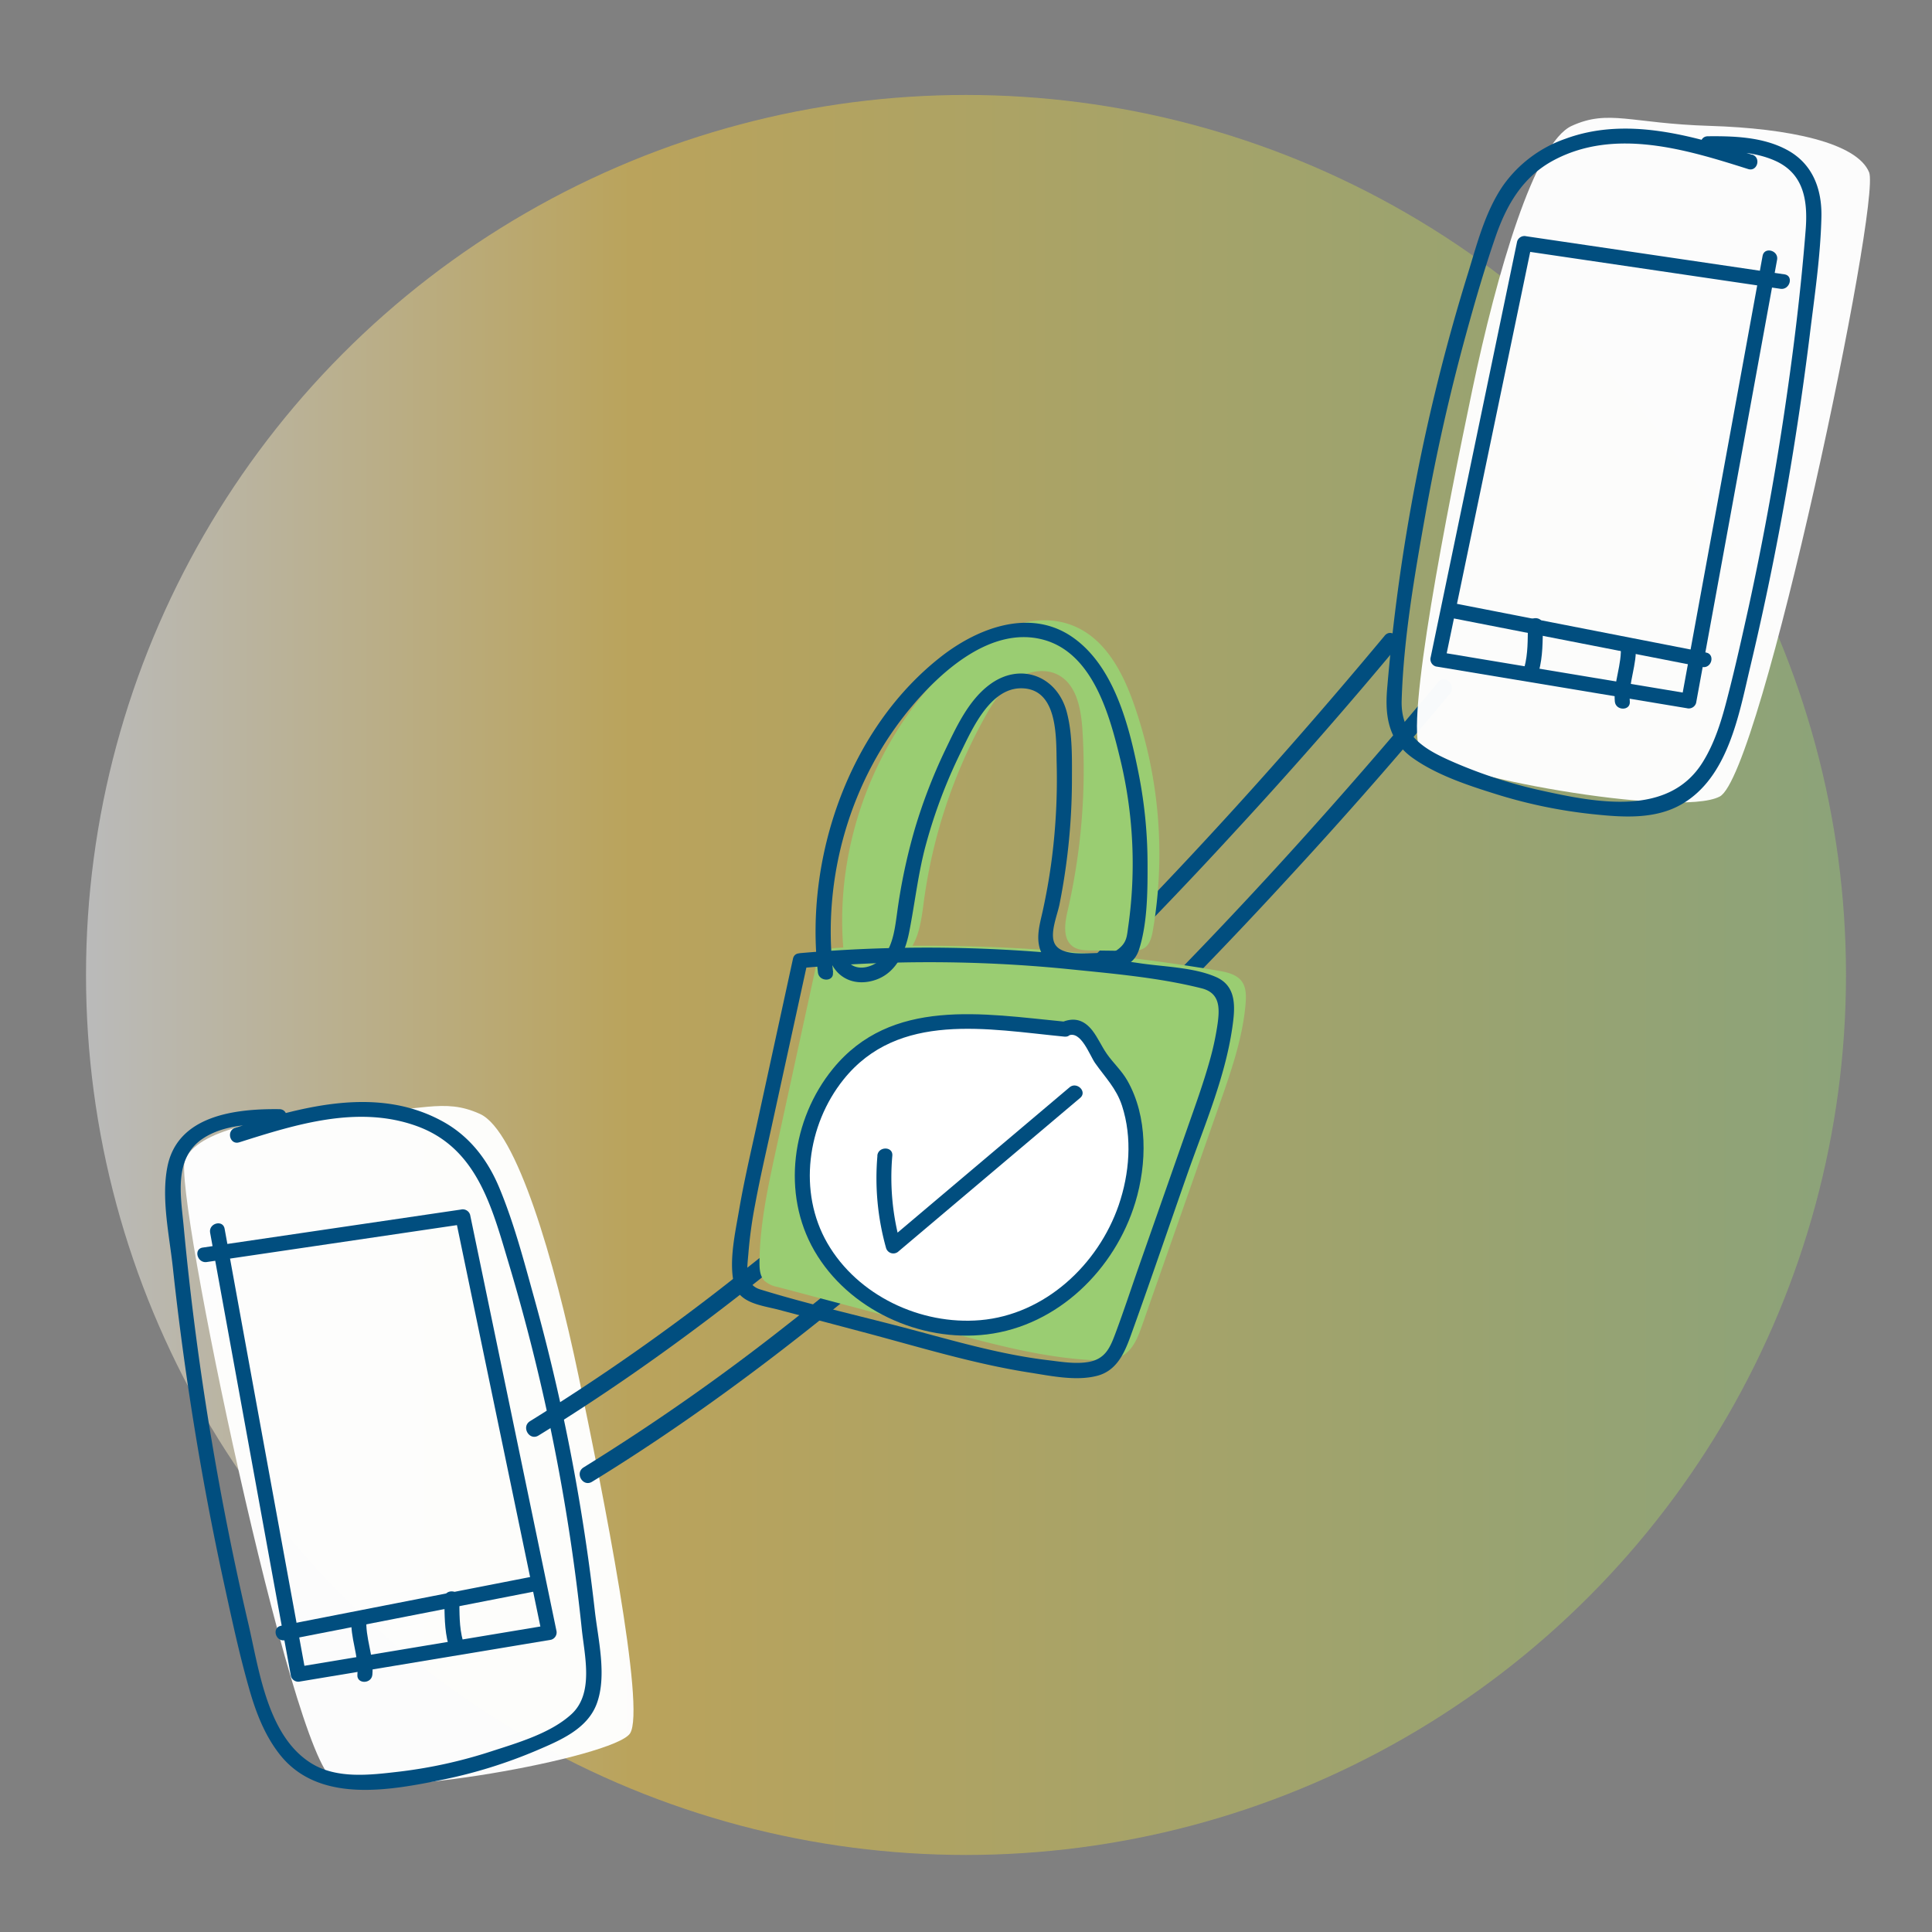 <?xml version="1.0" encoding="UTF-8"?>
<svg xmlns="http://www.w3.org/2000/svg" xmlns:xlink="http://www.w3.org/1999/xlink" viewBox="0 0 580 580">
  <rect x="0" y="0" width="580" height="580" fill="#808080" stroke="none"/>
  <defs>
    <style>.cls-1{fill:none;}.cls-2{isolation:isolate;}.cls-3{clip-path:url(#clip-path);}.cls-4{fill:#ffec8d;}.cls-5{opacity:0.46;mix-blend-mode:multiply;fill:url(#linear-gradient);}.cls-6{opacity:0.97;}.cls-7{fill:#fff;}.cls-8{fill:#014e7f;}.cls-9{fill:#9acd72;}</style>
    <clipPath id="clip-path">
      <rect class="cls-1" x="0.73" y="0.89" width="580" height="580"/>
    </clipPath>
    <linearGradient id="linear-gradient" x1="25.82" y1="292.69" x2="554.18" y2="292.69" gradientUnits="userSpaceOnUse">
      <stop offset="0" stop-color="#fff"/>
      <stop offset="0.31" stop-color="#ffcd31"/>
      <stop offset="1" stop-color="#9acd72"/>
    </linearGradient>
  </defs>
  <title>iiLAB -U1-concepts-02-SEEKING REMOTE HELP v1</title>
  <g class="cls-2">
    <g id="Layer_2" data-name="Layer 2">
      <g class="cls-3">
        <circle class="cls-5" cx="290" cy="292.69" r="264.18"/>
        <g class="cls-6">
          <path class="cls-7" d="M189.12,520.41c-4.87,7.19-76.73,20.25-89.11,13.72S51.88,357,55.52,348.23s23.76-13.1,47.44-13.82,30.09-5,41.13,0S166.42,378.3,173.67,413,194,513.22,189.12,520.41Z"/>
        </g>
        <path class="cls-8" d="M415.71,190.82C357.15,261.11,292.17,327.56,220,384a656.44,656.44,0,0,1-60.87,42.64c-2.74,1.68-.23,6,2.52,4.32,38.17-23.42,73.46-51.43,107-81a1386.54,1386.54,0,0,0,102-100.23q25-27.06,48.57-55.35c2-2.46-1.47-6-3.54-3.54h0Z"/>
        <path class="cls-8" d="M431.78,204.73C373.22,275,308.23,341.47,236.08,397.88a656.44,656.44,0,0,1-60.87,42.64c-2.74,1.68-.23,6,2.52,4.32,38.17-23.42,73.46-51.43,107-81a1386.54,1386.54,0,0,0,102-100.23q25-27.06,48.57-55.35c2-2.46-1.47-6-3.54-3.54h0Z"/>
        <path class="cls-8" d="M71.84,342.93c16.93-5.37,35.4-11.17,52.93-5,18.35,6.45,22.83,24.26,27.88,41.1a598.59,598.59,0,0,1,22,110c0.84,8.08,3.7,19.35-3.1,25.58-6.26,5.75-16.22,8.61-24.13,11.18a143.66,143.66,0,0,1-27.57,6.07c-8.61,1-18.73,2.29-26.45-2.54-13.17-8.23-15.63-28.13-18.85-41.9q-6.37-27.28-11-54.93-5.4-32.1-8.43-64.53c-0.84-8.93-3-20.19,5.65-26.07,6.55-4.45,15.49-4.5,23.1-4.41,2.9,0,2.9-4.47,0-4.5-13-.16-30.53,1.76-33.61,17.27-1.9,9.58.58,20.63,1.62,30.2q1.69,15.67,3.92,31.27,4.64,32.52,11.67,64.64c2.2,10.08,4.38,20.22,7.2,30.15,2,7.18,4.73,14.46,9.44,20.35,11.67,14.58,32.75,10.7,48.83,7.4A147.45,147.45,0,0,0,161,525.54c7-3,15.34-6.41,18.17-14.14,3.09-8.43.35-19.36-.62-28q-1.74-15.4-4.27-30.69a600.57,600.57,0,0,0-13.9-63c-3.08-11.1-6.06-22.52-10.5-33.17-3.54-8.47-9-15.56-17.2-20-19.65-10.67-42.17-4.26-62.07,2.05-2.75.87-1.58,5.22,1.2,4.34h0Z"/>
        <path class="cls-8" d="M159.9,473.29L84.35,488.07c-2.84.56-1.64,4.89,1.2,4.34l75.56-14.77c2.84-.56,1.64-4.89-1.2-4.34h0Z"/>
        <path class="cls-4" d="M107.78,485.93c-0.24,1.5,2,15.31,1.76,16.81"/>
        <path class="cls-8" d="M105.53,485.93c-0.49,5.57,2.25,11.24,1.76,16.81-0.25,2.88,4.25,2.87,4.5,0,0.49-5.57-2.25-11.24-1.76-16.81,0.25-2.88-4.25-2.87-4.5,0h0Z"/>
        <path class="cls-4" d="M135.63,479.91c0.19,6.66-.59,6.87,1.17,13.29"/>
        <path class="cls-8" d="M133.38,479.91c0.11,4.83,0,9.17,1.25,13.89,0.75,2.79,5.09,1.61,4.34-1.2-1.16-4.32-1-8.26-1.09-12.69-0.06-2.89-4.56-2.9-4.5,0h0Z"/>
        <path class="cls-8" d="M63.09,370.13Q72.55,422.08,82,474l5.35,29.22a2.3,2.3,0,0,0,2.77,1.57l75.34-12.53a2.29,2.29,0,0,0,1.57-2.77L144.31,380l-3.18-15.31a2.31,2.31,0,0,0-2.77-1.57L60.87,374.53c-2.85.42-1.64,4.76,1.2,4.34l77.48-11.43-2.77-1.57L159.55,475.4l3.18,15.31,1.57-2.77L89,500.48,91.74,502q-9.84-53.69-19.63-107.4l-4.68-25.72c-0.52-2.84-4.86-1.64-4.34,1.2h0Z"/>
        <g class="cls-6">
          <path class="cls-7" d="M426.45,225.29c4.91,7.25,77.34,20.41,89.83,13.83S564.79,60.58,561.12,51.72s-23.95-13.2-47.82-13.93-30.33-5.07-41.46,0S449.33,82,442,117,421.54,218,426.45,225.29Z"/>
        </g>
        <path class="cls-8" d="M525.93,46.43c-17.9-5.68-37.58-11.57-56-4.76a38.33,38.33,0,0,0-18.67,14c-5.35,7.77-7.81,17.41-10.54,26.31A583.89,583.89,0,0,0,416.4,207.14c-0.64,8.14.59,15.28,7.57,20.31,7.36,5.29,17.08,8.44,25.65,11.11a149.47,149.47,0,0,0,28.84,5.89c8.79,0.92,18.4,1.59,26.36-3,14-8.06,17.2-26.89,20.6-41.18q7.61-32,12.85-64.41,2.82-17.47,5-35c1.43-11.76,3.25-23.77,3.53-35.63,0.2-8.44-2.6-16.07-10.32-20.23-7.17-3.87-15.82-4.18-23.77-4.09-2.89,0-2.9,4.54,0,4.5,6.7-.08,13.83.05,20.07,2.79,8.92,3.92,10,12.3,9.27,21.1-1.51,19-3.88,38-6.73,56.8s-6.3,37.48-10.33,56c-2,9-4,18.06-6.32,27-1.74,6.84-3.78,13.78-7.56,19.8-10.25,16.38-32,12-48,8.51a143.85,143.85,0,0,1-26.88-8.67c-8.74-3.82-15.76-7.88-15.44-18.5,0.57-18.66,3.9-37.66,7.16-56q4.82-27.11,12.11-53.71c2.71-9.89,5.57-19.78,8.92-29.48,3.3-9.53,8.11-17.85,17.21-22.81,18.45-10,40-3.39,58.61,2.51,2.77,0.88,4-3.47,1.2-4.34h0Z"/>
        <path class="cls-8" d="M435.47,185.47L511,200.24c2.83,0.55,4-3.78,1.2-4.34l-75.56-14.77c-2.83-.55-4,3.78-1.2,4.34h0Z"/>
        <path class="cls-4" d="M488.79,193.77c0.24,1.5-2,15.31-1.76,16.81"/>
        <path class="cls-8" d="M486.54,193.77c0.49,5.57-2.25,11.24-1.76,16.81,0.25,2.86,4.76,2.89,4.5,0-0.49-5.57,2.25-11.24,1.76-16.81-0.25-2.86-4.76-2.89-4.5,0h0Z"/>
        <path class="cls-4" d="M460.95,187.75c-0.19,6.66.59,6.87-1.17,13.29"/>
        <path class="cls-8" d="M458.7,187.75c-0.1,4.43.06,8.37-1.09,12.69-0.75,2.8,3.59,4,4.34,1.2,1.26-4.72,1.15-9.06,1.25-13.89,0.06-2.9-4.44-2.9-4.5,0h0Z"/>
        <path class="cls-8" d="M529.15,76.77q-9.46,51.95-19,103.89l-5.35,29.22,2.77-1.57-75.34-12.53,1.57,2.77L456.6,89l3.18-15.31L457,75.27,534.5,86.7c2.83,0.42,4.06-3.92,1.2-4.34L458.22,70.93a2.3,2.3,0,0,0-2.77,1.57L432.68,182l-3.18,15.31a2.28,2.28,0,0,0,1.57,2.77l75.34,12.53a2.29,2.29,0,0,0,2.77-1.57q9.84-53.69,19.63-107.4L533.49,78c0.52-2.83-3.82-4-4.34-1.2h0Z"/>
        <path class="cls-9" d="M372.89,294.76c-1.54-2.24-4.5-2.9-7.18-3.35a523.7,523.7,0,0,0-91.78-7.48c2.29-4,2.83-9,3.46-13.64a157.19,157.19,0,0,1,18.13-54.74c2.33-4.21,4.95-8.42,8.85-11.24s9.38-3.93,13.56-1.56c5.29,3,6.56,10,7,16a188.38,188.38,0,0,1-4.45,54.8c-0.86,3.72-1.49,8.45,1.65,10.63,1.53,1.06,3.52,1.13,5.38,1.15l11.26,0.14c1.76,0,3.67,0,5.06-1.08s1.94-3.16,2.26-5a136.08,136.08,0,0,0-5.68-68c-3.24-9.22-8.13-18.76-17-23-13.17-6.27-28.73,2.05-39.13,12.28-21.94,21.58-33.58,53.15-31.13,83.79-7.11.33-.09,0.42-7.18,1h0L233,345c-2.43,11.17-4.88,22.43-5,33.87,0,2,.1,4.18,1.48,5.62a8.15,8.15,0,0,0,4,1.88l52.11,13.81c14,3.72,28.18,7.46,42.68,8.16,3.14,0.15,6.51.1,9.14-1.62,2.94-1.93,4.28-5.49,5.45-8.81l23.27-66.44c3.47-9.92,7-20,7.83-30.45C374.1,298.88,374.11,296.54,372.89,294.76Z"/>
        <path class="cls-8" d="M250.11,291.88c-3.35-28.45,5.14-57.89,23.66-79.85,9-10.68,23.71-23.88,39-20.1s20.35,22.77,23.54,36a133.6,133.6,0,0,1,2.4,50.18c-0.4,2.78-.38,4.59-2.62,6.51s-3.19,1.52-5.92,1.49c-4-.05-12.31,1.21-13.8-3.45-1-3.13,1.08-8.1,1.7-11.17q1.15-5.75,1.94-11.55a191.46,191.46,0,0,0,1.79-25c0-6.93.25-14.41-1.55-21.18-2.9-10.86-13.95-15.13-23.21-8.19-6.36,4.76-10,12.77-13.35,19.75a161.59,161.59,0,0,0-9,23.34,172.79,172.79,0,0,0-5.42,25.73c-0.59,4.18-1.13,8.81-3.65,12.34s-8.69,5.63-11.47,1.42c-1.59-2.41-5.48-.16-3.89,2.27,2.86,4.34,7.93,5.39,12.72,3.7,6.09-2.15,8.76-8.27,9.94-14.19,1.77-8.89,2.69-17.8,5.1-26.58A154.6,154.6,0,0,1,288.35,226c3.64-7.4,9.28-20.46,19.47-19.3,9.91,1.13,9.22,15.29,9.4,22.57a187.82,187.82,0,0,1-1.45,28.47c-0.66,5.15-1.55,10.26-2.65,15.34-0.72,3.36-1.87,7-1.24,10.51,1.28,7,7.78,6.88,13.57,7,6.11,0.08,14.18,1.75,16.51-5.57,2.56-8,2.57-17.83,2.54-26.17a139.88,139.88,0,0,0-2.7-26.75c-2.8-14.09-7.3-32.17-19.89-40.86s-28.1-2.79-39,5.58c-28,21.62-41.42,60.65-37.36,95.12,0.33,2.84,4.84,2.88,4.5,0h0Z"/>
        <path class="cls-8" d="M240.23,290.65a421.25,421.25,0,0,1,79.27.16c13.57,1.39,28,2.56,41.22,5.89,5.5,1.38,5.47,5.82,4.82,10.59a85,85,0,0,1-2.22,10.56c-2,7.27-4.6,14.35-7.08,21.45L342,379.91c-2.37,6.76-4.6,13.59-7.11,20.3-1.59,4.26-3,7.72-8,8.64-3.83.7-8.15,0-12-.48-14.35-1.67-28.34-5.81-42.27-9.5-14.76-3.91-29.8-7.27-44.39-11.77-5-1.53-3.84-6.84-3.54-11a131.76,131.76,0,0,1,2-14.49c1.4-7.6,3.15-15.13,4.8-22.68L242.4,289c0.61-2.82-3.72-4-4.34-1.2l-10.87,49.91c-1.85,8.48-3.84,16.94-5.3,25.49-1.16,6.8-3.05,15.05-1.62,21.88,1.31,6.25,8.42,6.77,13.59,8.14L259,399.88c16.46,4.36,32.95,9.47,49.8,12.13,6.47,1,14.19,2.71,20.64,1,5.66-1.5,8-6.53,9.86-11.6,5.87-16.24,11.42-32.61,17.13-48.9,5.22-14.9,11.82-30,13.76-45.82,0.69-5.58.49-11-5.29-13.45-6.76-2.9-15.75-3-23-4.11a438.86,438.86,0,0,0-101.63-3c-2.86.25-2.89,4.75,0,4.5h0Z"/>
        <path class="cls-7" d="M319.55,309c-17-1.58-34.81-5.32-50.77.81-22.47,8.63-34.06,37.63-24.73,59.82s37,34.26,60,27.08,38.73-31.84,36.78-55.83c-0.61-7.46-2.9-15.1-8.15-20.42s-6.55-15-13.12-11.46"/>
        <path class="cls-8" d="M319.55,306.7c-24.4-2.36-52-7.36-69.54,14.2-12.29,15.1-15.44,37.43-5.54,54.57,10.18,17.64,31.74,27.58,51.78,25.13C317.57,398,334.71,381.1,340.82,361c3.53-11.64,3.79-25.79-2.39-36.62-1.71-3-4.21-5.23-6.15-8-1.56-2.25-2.65-4.8-4.33-7-2.62-3.35-5.68-4.1-9.53-2.36-2.63,1.2-.35,5.08,2.27,3.89,3.79-1.72,6.42,5.88,8.06,8.22,3.05,4.34,6.39,7.6,8.09,12.83,3.13,9.61,2.23,20.4-1,29.84-6.19,17.94-22.2,32.86-41.55,34.52-17.89,1.54-36.83-7.38-45.91-23.11-8.87-15.36-6.07-35.5,4.84-49.12,16.49-20.59,43.4-15.1,66.36-12.88,2.88,0.28,2.86-4.22,0-4.5h0Z"/>
        <path class="cls-8" d="M263.41,346.95A77.72,77.72,0,0,0,266,374.66a2.28,2.28,0,0,0,3.76,1l54.51-46.06c2.21-1.87-1-5-3.18-3.18l-54.51,46.06,3.76,1a74.1,74.1,0,0,1-2.46-26.52c0.25-2.89-4.26-2.87-4.5,0h0Z"/>
      </g>
    </g>
  </g>
</svg>
